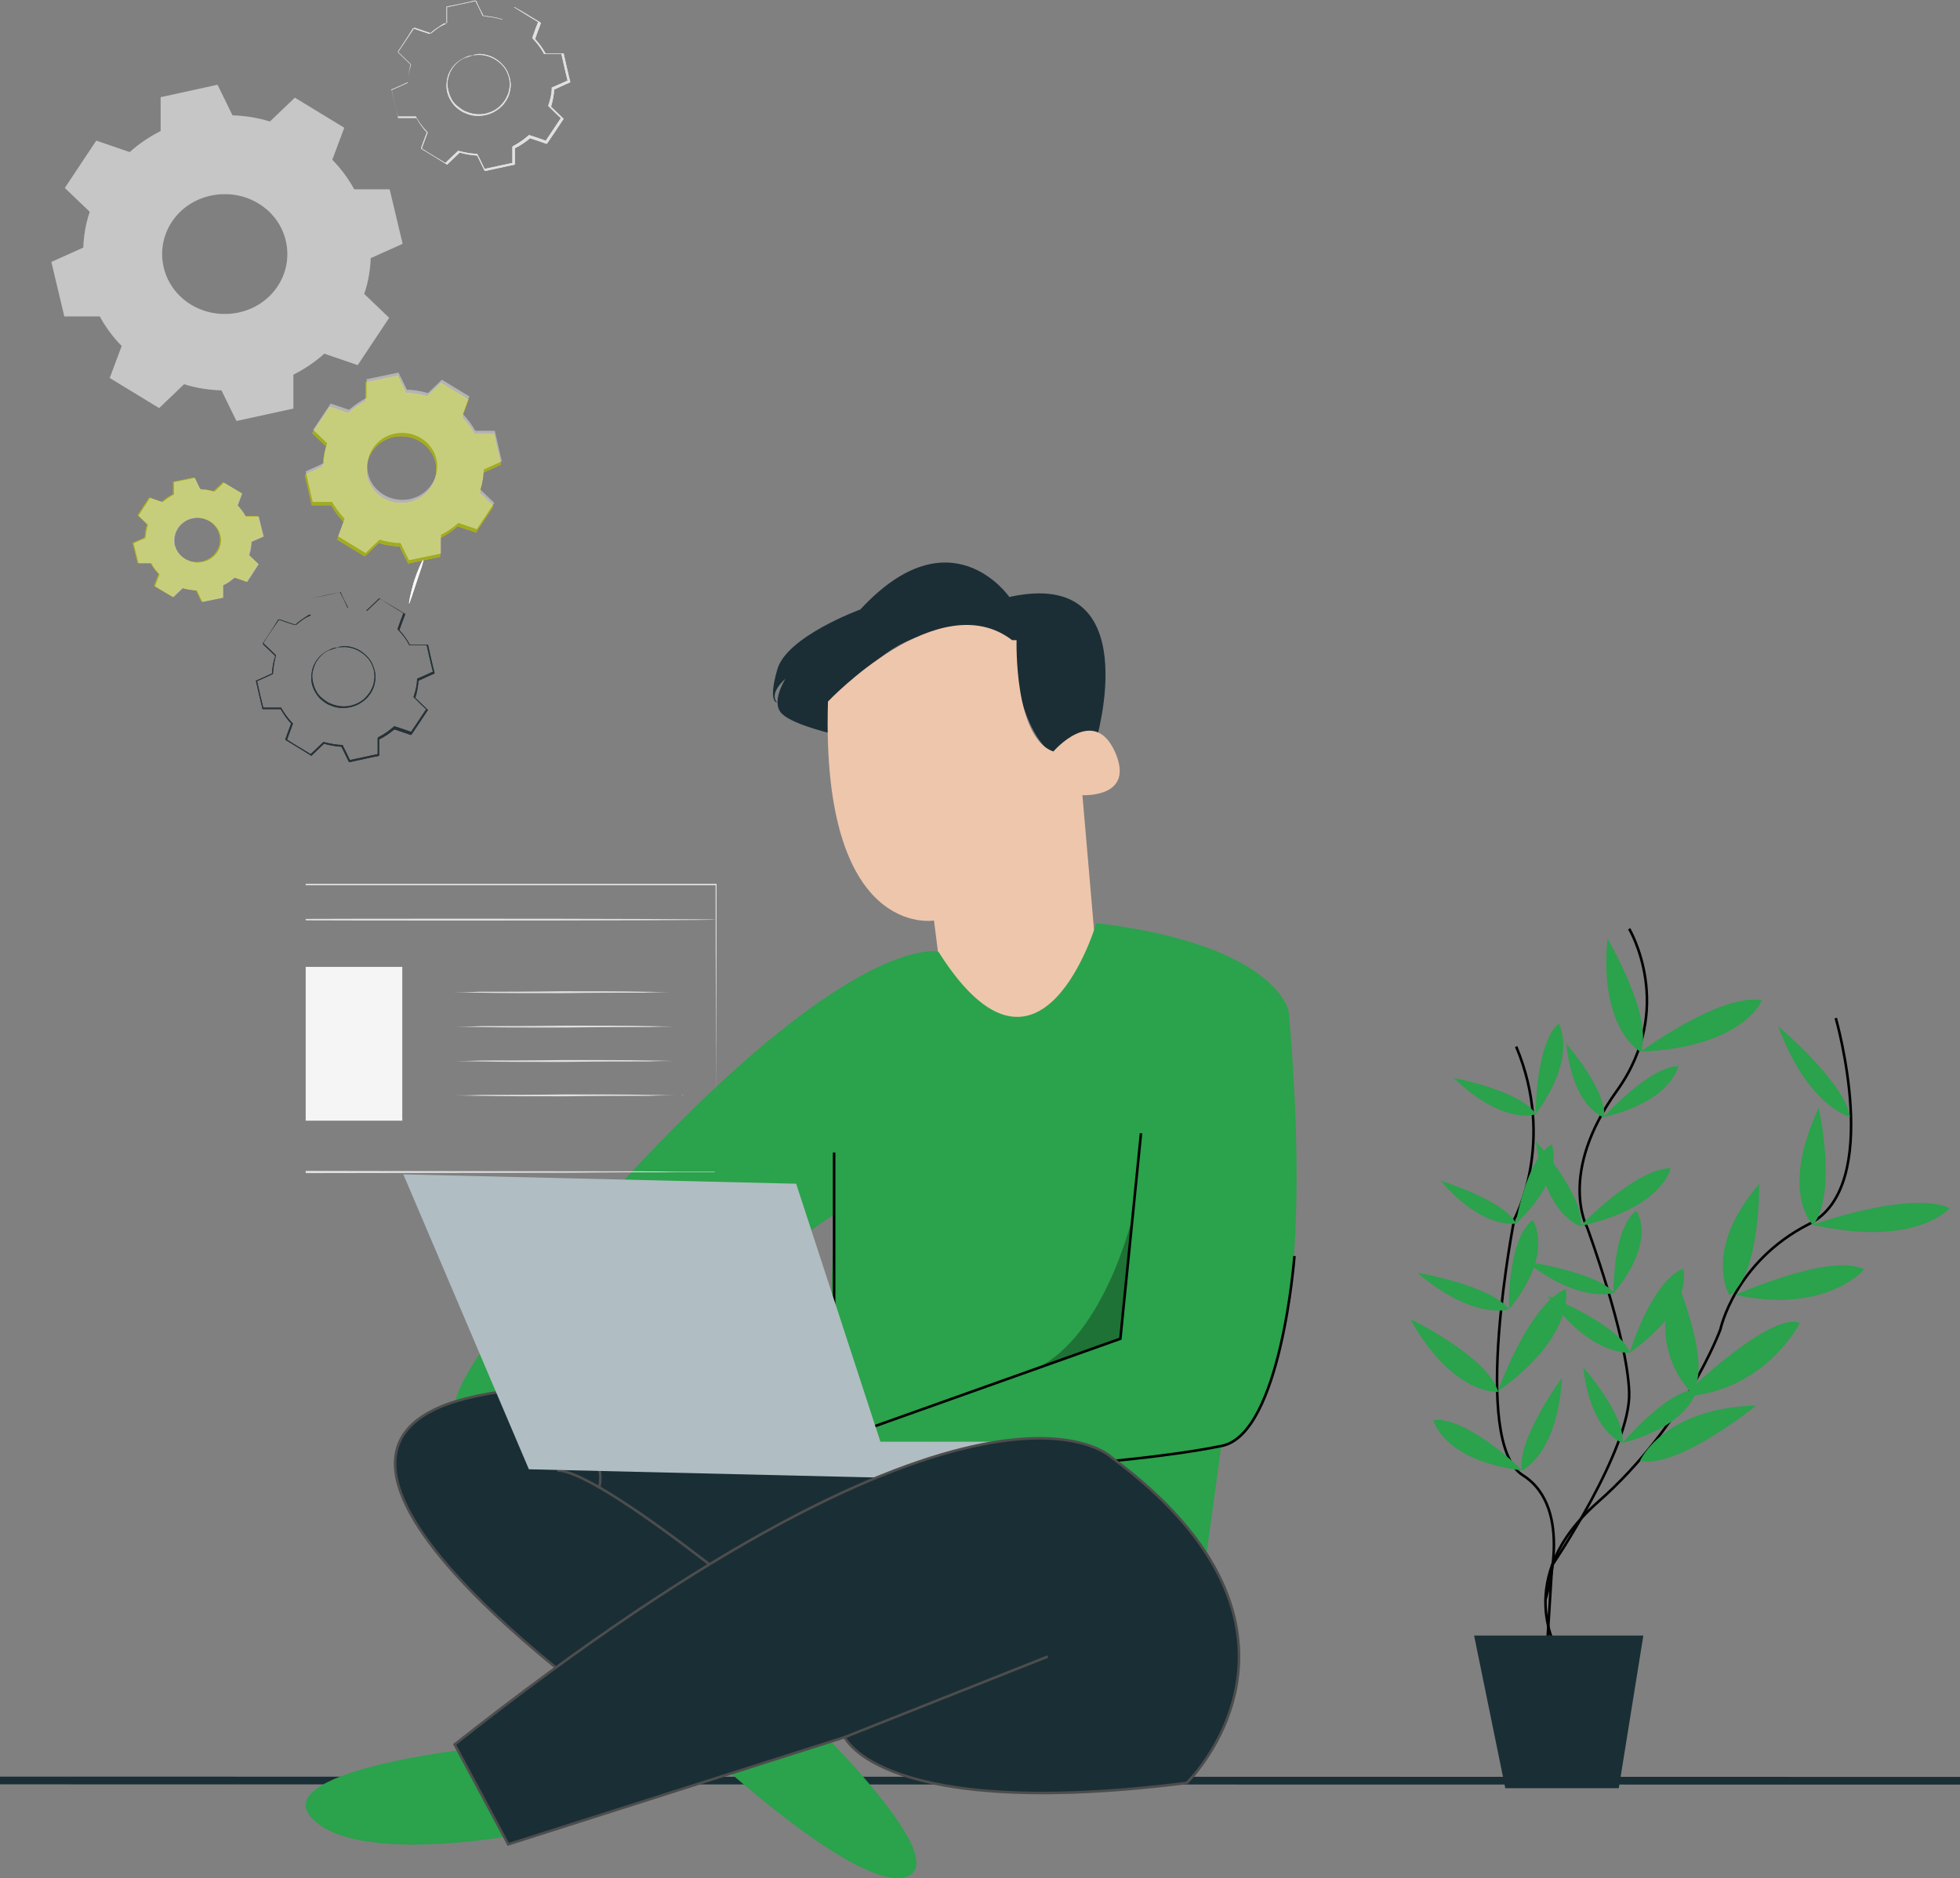 <svg width="763" height="731" viewBox="0 0 763 731" fill="none" xmlns="http://www.w3.org/2000/svg">
<rect x="0" y="0" width="763" height="731" fill="#808080" stroke="none"/>
<path d="M0 693L763 693.102" stroke="#1A2E35" stroke-width="3"/>
<g clip-path="url(#clip0)">
<path d="M426.584 288.642C426.584 288.642 447.003 220.416 392.915 232.361C392.915 232.361 370.107 199.159 334.917 237.22C334.917 237.22 306.027 247.747 302.551 260.704C298.859 273.661 302.551 273.458 302.551 273.458C302.551 273.458 298.859 270.422 305.81 264.146C305.81 264.146 299.728 273.458 304.506 277.912C309.285 282.366 324.925 285.808 324.925 285.808L325.359 277.305C325.359 277.305 348.602 229.122 393.784 251.999C393.784 251.999 396.608 287.428 411.813 294.513C411.813 294.311 425.498 292.691 426.584 288.642Z" fill="#1B2E36"/>
<path d="M395.738 249.165C395.738 249.165 394.652 287.226 410.074 292.49C410.074 292.49 425.714 274.269 433.969 292.49C442.223 310.71 421.37 309.496 421.37 309.496L426.366 367.397C426.366 367.397 402.689 438.255 365.544 373.673L363.589 358.287C363.589 358.287 319.494 365.777 322.318 273.054C322.318 273.054 365.544 227.3 394 249.165" fill="#EEC6AC"/>
<path d="M426.801 359.299C426.801 359.299 405.079 433.396 365.328 370.434C365.328 370.434 324.925 359.906 209.364 497.573C93.803 635.24 324.925 472.469 324.925 472.469L321.884 538.064L320.363 564.585L466.552 627.547L475.458 562.56C475.458 562.56 515.861 559.726 501.742 394.12C501.959 394.323 498.049 367.802 426.801 359.299Z" fill="#2BA24C"/>
<path d="M444.178 441.089L436.141 521.057L324.707 560.738V448.58" stroke="black" stroke-miterlimit="10"/>
<path d="M183.731 680.59C183.731 680.59 102.49 689.498 122.04 708.325C141.59 727.153 210.449 712.577 210.449 712.577L235.212 676.136L183.731 680.59Z" fill="#2BA24C"/>
<path d="M427.235 603.455C427.235 603.455 273.66 520.855 181.342 544.339C89.023 567.824 258.455 680.387 258.455 680.387L377.057 671.074L427.235 603.455Z" fill="#1A2E35" stroke="#4D4D4D" stroke-miterlimit="10"/>
<path d="M320.363 644.755C320.363 644.755 236.516 572.885 216.966 572.278" stroke="#4D4D4D" stroke-miterlimit="10"/>
<path d="M233.257 578.959C233.257 578.959 236.081 568.836 227.609 566.002" stroke="#4D4D4D" stroke-miterlimit="10"/>
<path d="M302.333 656.903C302.333 656.903 372.278 721.687 353.597 730.19C334.916 738.693 270.619 677.755 270.619 677.755L302.333 656.903Z" fill="#2BA24C"/>
<path d="M309.937 460.727L342.737 561.143H407.903L384.66 576.124L205.888 571.873L157.014 457.083L309.937 460.727Z" fill="#B0BDC2"/>
<path d="M503.914 488.868C503.914 488.868 498.701 558.106 475.676 562.763C452.65 567.419 421.588 569.646 421.588 569.646" stroke="black" stroke-miterlimit="10"/>
<path d="M461.991 693.951C461.991 693.951 523.464 634.431 432.666 567.217C432.666 567.217 382.488 516.806 176.998 678.97L197.851 717.841L328.835 676.136C328.835 676.136 342.954 708.933 461.991 693.951Z" fill="#1A2E35" stroke="#4D4D4D" stroke-miterlimit="10"/>
<path d="M328.835 676.136L407.903 644.756" stroke="#4D4D4D" stroke-miterlimit="10"/>
<path opacity="0.3" d="M440.92 473.481C440.92 473.481 429.19 523.689 400.083 534.014C370.976 544.34 436.359 521.058 436.359 521.058L440.92 473.481Z" fill="black"/>
<path d="M278.767 456.258C278.767 456.258 278.767 455.515 278.767 454.214C278.767 452.913 278.767 450.868 278.767 448.266C278.767 443.062 278.767 435.628 278.767 425.777C278.767 406.448 278.573 378.384 278.573 344.186L278.961 344.558C224.773 344.558 153.883 344.558 76.777 344.558L77.165 344.186C77.165 383.774 77.165 421.689 77.165 456.072L76.777 455.701C136.014 455.701 186.512 455.886 222.249 455.886C240.117 455.886 254.295 455.886 264.006 456.072C268.862 456.072 272.552 456.072 275.077 456.072C276.242 456.072 277.213 456.072 277.99 456.072C278.378 456.258 278.767 456.258 278.767 456.258C278.767 456.258 278.378 456.258 277.796 456.258C277.213 456.258 276.242 456.258 274.882 456.258C272.358 456.258 268.667 456.258 263.812 456.258C254.101 456.258 239.923 456.258 222.054 456.444C186.318 456.444 135.626 456.63 76.388 456.63H76V456.258C76 421.689 76 383.959 76 344.372V344H76.388C153.494 344 224.385 344 278.573 344H278.961V344.372C278.961 378.755 278.767 406.82 278.767 426.149C278.767 435.814 278.767 443.434 278.767 448.452C278.767 451.054 278.767 452.913 278.767 454.214C278.767 455.7 278.767 456.258 278.767 456.258Z" fill="#E0E0E0"/>
<path d="M278.766 357.939C278.766 358.125 233.513 358.311 177.771 358.311C122.03 358.311 76.776 358.125 76.776 357.939C76.776 357.753 122.03 357.568 177.771 357.568C233.513 357.568 278.766 357.753 278.766 357.939Z" fill="#E0E0E0"/>
<path d="M156.602 376.339H94.062V436.186H156.602V376.339Z" fill="#F5F5F5"/>
<path d="M264.006 386.19C264.006 386.19 263.617 386.19 263.035 386.19C262.258 386.19 261.481 386.19 260.316 386.19C257.985 386.19 254.683 386.19 250.605 386.375C242.253 386.375 230.988 386.375 218.558 386.561C206.128 386.561 194.863 386.561 186.512 386.375C182.433 386.375 179.131 386.19 176.801 386.19C175.635 386.19 174.858 386.19 174.081 386.19C173.499 386.19 173.11 386.19 173.11 386.19C173.11 386.19 173.499 386.19 174.081 386.19C174.858 386.19 175.635 386.19 176.801 386.19C179.131 386.19 182.433 386.19 186.512 386.004C194.863 386.004 206.128 386.004 218.558 385.818C230.988 385.818 242.253 385.818 250.605 386.004C254.683 386.004 257.985 386.19 260.316 386.19C261.481 386.19 262.258 386.19 263.035 386.19C263.812 386.19 264.006 386.19 264.006 386.19Z" fill="#E0E0E0"/>
<path d="M266.143 399.571C266.143 399.571 265.754 399.571 265.172 399.571C264.395 399.571 263.618 399.571 262.452 399.571C259.928 399.571 256.626 399.571 252.547 399.757C244.001 399.757 232.542 399.757 219.918 399.943C207.294 399.943 195.64 399.943 187.289 399.757C183.21 399.757 179.908 399.571 177.384 399.571C176.218 399.571 175.441 399.571 174.664 399.571C174.082 399.571 173.693 399.571 173.693 399.571C173.693 399.571 174.082 399.571 174.664 399.571C175.441 399.571 176.218 399.571 177.384 399.571C179.908 399.571 183.21 399.571 187.289 399.386C195.835 399.386 207.294 399.386 219.918 399.2C232.542 399.2 244.196 399.2 252.547 399.386C256.626 399.386 259.928 399.571 262.452 399.571C263.618 399.571 264.395 399.571 265.172 399.571C265.754 399.571 266.143 399.571 266.143 399.571Z" fill="#E0E0E0"/>
<path d="M266.143 412.953C266.143 412.953 265.754 412.953 265.172 412.953C264.395 412.953 263.618 412.953 262.452 412.953C259.928 412.953 256.626 412.953 252.547 413.139C244.001 413.139 232.542 413.139 219.918 413.325C207.294 413.325 195.64 413.325 187.289 413.139C183.21 413.139 179.908 412.953 177.384 412.953C176.218 412.953 175.441 412.953 174.664 412.953C174.082 412.953 173.693 412.953 173.693 412.953C173.693 412.953 174.082 412.953 174.664 412.953C175.441 412.953 176.218 412.953 177.384 412.953C179.908 412.953 183.21 412.953 187.289 412.767C195.835 412.767 207.294 412.767 219.918 412.582C232.542 412.582 244.196 412.582 252.547 412.767C256.626 412.767 259.928 412.953 262.452 412.953C263.618 412.953 264.395 412.953 265.172 412.953C265.754 412.953 266.143 412.953 266.143 412.953Z" fill="#E0E0E0"/>
<path d="M266.143 426.335C266.143 426.335 265.754 426.335 265.172 426.335C264.395 426.335 263.618 426.335 262.452 426.335C259.928 426.335 256.626 426.335 252.547 426.521C244.001 426.521 232.542 426.521 219.918 426.707C207.294 426.707 195.64 426.707 187.289 426.521C183.21 426.521 179.908 426.335 177.384 426.335C176.218 426.335 175.441 426.335 174.664 426.335C174.082 426.335 173.693 426.335 173.693 426.335C173.693 426.335 174.082 426.335 174.664 426.335C175.441 426.335 176.218 426.335 177.384 426.335C179.908 426.335 183.21 426.335 187.289 426.149C195.835 426.149 207.294 426.149 219.918 425.963C232.542 425.963 244.196 425.963 252.547 426.149C256.626 426.149 259.928 426.335 262.452 426.335C263.618 426.335 264.395 426.335 265.172 426.335C265.754 426.149 266.143 426.335 266.143 426.335Z" fill="#E0E0E0"/>
</g>
<g clip-path="url(#clip1)">
<path d="M606.791 643.367C606.791 643.367 588.018 614.567 622.067 584.609C656.116 554.651 669.736 517.411 669.736 517.411C669.736 517.411 675.257 491.094 704.337 476.363C733.417 461.632 714.644 396.254 714.644 396.254" stroke="black" stroke-miterlimit="10"/>
<path d="M601.638 650.649L604.214 609.271C604.214 609.271 634.951 563.92 634.214 541.907C633.478 519.893 617.834 477.687 617.834 477.687C617.834 477.687 606.239 456.833 629.429 424.557C652.619 392.282 634.214 361.497 634.214 361.497" stroke="black" stroke-miterlimit="10"/>
<path d="M601.638 622.512C601.638 622.512 613.233 587.092 592.803 574.182C572.374 561.272 589.491 474.542 589.491 474.542C589.491 474.542 605.871 444.584 590.227 407.344" stroke="black" stroke-miterlimit="10"/>
<path d="M638.448 568.554C638.448 568.554 647.467 548.031 683.724 547.038C683.908 546.872 652.988 572.03 638.448 568.554Z" fill="#2BA24C"/>
<path d="M700.657 514.928C700.657 514.928 687.221 541.907 655.013 543.562C655.013 543.562 688.878 510.294 700.657 514.928Z" fill="#2BA24C"/>
<path d="M658.326 541.907C658.326 541.907 640.289 524.859 652.436 497.549C652.436 497.549 667.344 533.134 658.326 541.907Z" fill="#2BA24C"/>
<path d="M673.233 504.17C673.233 504.17 662.558 486.791 684.828 460.805C684.828 460.97 685.38 496.059 673.233 504.17Z" fill="#2BA24C"/>
<path d="M725.687 494.073C725.687 494.073 711.147 511.618 675.441 504.004C675.441 504.169 712.619 487.287 725.687 494.073Z" fill="#2BA24C"/>
<path d="M705.809 476.86C705.809 476.86 692.558 464.446 708.018 431.178C708.018 431.178 715.38 464.446 705.809 476.86Z" fill="#2BA24C"/>
<path d="M759 470.239C759 470.239 745.749 485.797 705.626 476.694C705.626 476.694 743.724 463.122 759 470.239Z" fill="#2BA24C"/>
<path d="M720.166 434.654C720.166 434.654 703.97 431.012 692.19 399.399C692.19 399.399 718.141 421.247 720.166 434.654Z" fill="#2BA24C"/>
<path d="M583.233 541.741C583.233 541.741 565.748 543.396 549 513.438C549 513.273 579.184 528.004 583.233 541.741Z" fill="#2BA24C"/>
<path d="M609.552 501.687C609.552 501.687 613.785 519.728 583.049 541.576C583.049 541.741 594.828 507.976 609.552 501.687Z" fill="#2BA24C"/>
<path d="M592.436 572.361C592.436 572.361 606.24 566.403 608.08 536.279C608.08 536.279 590.411 560.113 592.436 572.361Z" fill="#2BA24C"/>
<path d="M558.019 552.665C558.019 552.665 561.331 568.389 592.62 572.361C592.62 572.196 571.27 551.341 558.019 552.665Z" fill="#2BA24C"/>
<path d="M587.466 509.631C587.466 509.631 574.031 514.266 551.761 495.397C551.945 495.397 580.288 500.197 587.466 509.631Z" fill="#2BA24C"/>
<path d="M596.668 474.874C596.668 474.874 605.503 487.453 587.466 509.631C587.282 509.631 586.73 482.322 596.668 474.874Z" fill="#2BA24C"/>
<path d="M590.227 476.198C590.227 476.198 577.528 479.011 560.779 459.481C560.779 459.646 585.258 466.929 590.227 476.198Z" fill="#2BA24C"/>
<path d="M604.031 445.412C604.031 445.412 609.736 457.826 590.043 476.363C590.043 476.363 594.092 451.205 604.031 445.412Z" fill="#2BA24C"/>
<path d="M597.957 433.66C597.957 433.66 585.626 438.46 565.933 419.592C565.933 419.592 591.515 424.226 597.957 433.66Z" fill="#2BA24C"/>
<path d="M606.792 398.406C606.792 398.406 614.522 410.985 597.773 433.661C597.773 433.661 597.773 406.02 606.792 398.406Z" fill="#2BA24C"/>
<path d="M631.638 561.603C631.638 561.603 619.307 557.962 616.362 532.307C616.546 532.307 632.743 550.844 631.638 561.603Z" fill="#2BA24C"/>
<path d="M660.533 540.748C660.533 540.748 658.325 554.651 631.638 561.603C631.638 561.603 648.938 541.079 660.533 540.748Z" fill="#2BA24C"/>
<path d="M634.583 526.514C634.583 526.514 619.307 528.169 602.559 504.501C602.559 504.335 630.166 515.425 634.583 526.514Z" fill="#2BA24C"/>
<path d="M655.196 493.742C655.196 493.742 660.165 508.307 634.398 526.514C634.398 526.514 642.681 499.039 655.196 493.742Z" fill="#2BA24C"/>
<path d="M628.325 503.176C628.325 503.176 615.442 507.811 593.908 490.928C593.908 491.094 621.332 494.901 628.325 503.176Z" fill="#2BA24C"/>
<path d="M636.975 471.232C636.975 471.232 645.441 482.487 628.141 503.342C628.141 503.342 627.589 478.349 636.975 471.232Z" fill="#2BA24C"/>
<path d="M615.442 477.356C615.442 477.356 600.902 473.053 597.957 444.253C597.957 444.253 616.914 465.439 615.442 477.356Z" fill="#2BA24C"/>
<path d="M650.411 454.681C650.411 454.681 647.467 470.074 615.258 477.191C615.074 477.356 636.424 454.846 650.411 454.681Z" fill="#2BA24C"/>
<path d="M638.816 409.496C638.816 409.496 622.435 401.054 625.748 365.303C625.748 365.303 643.601 395.261 638.816 409.496Z" fill="#2BA24C"/>
<path d="M685.932 389.303C685.932 389.303 678.755 407.675 638.632 409.33C638.632 409.496 669.368 386.489 685.932 389.303Z" fill="#2BA24C"/>
<path d="M624.46 434.985C624.46 434.985 612.313 431.343 609.736 406.185C609.736 406.185 625.749 424.557 624.46 434.985Z" fill="#2BA24C"/>
<path d="M653.356 414.958C653.356 414.958 650.963 428.53 624.276 434.819C624.276 434.819 641.945 415.123 653.356 414.958Z" fill="#2BA24C"/>
<path d="M573.847 636.581H639.736L630.166 696H585.994L573.847 636.581Z" fill="#1A2E35"/>
</g>
<path d="M183.729 21.559C183.729 21.559 182.564 21.559 180.816 22.489C179.068 23.232 176.543 24.905 174.989 28.064C174.212 29.551 173.824 31.41 173.824 33.454C173.824 35.499 174.406 37.543 175.766 39.588C176.349 40.517 177.125 41.446 178.097 42.19C179.068 42.933 180.039 43.677 181.204 44.048C183.535 45.163 186.448 45.349 188.973 44.792C191.692 44.234 194.023 42.747 195.771 40.889C196.548 39.959 197.324 38.844 197.713 37.915C198.296 36.8 198.49 35.685 198.684 34.57C199.072 32.339 198.49 30.109 197.713 28.25C196.936 26.392 195.576 24.905 194.217 23.79C191.498 21.559 188.39 21.002 186.448 21.002C184.7 21.188 183.729 21.559 183.729 21.559C183.729 21.559 184.894 21.374 186.836 21.374C188.779 21.374 191.692 22.117 194.217 24.162C195.576 25.277 196.742 26.578 197.519 28.436C198.296 30.295 198.684 32.339 198.296 34.384C198.101 35.499 197.907 36.614 197.324 37.543C196.936 38.658 196.159 39.588 195.382 40.517C193.828 42.376 191.498 43.677 188.973 44.234C186.448 44.792 183.729 44.42 181.592 43.491C180.427 43.119 179.456 42.376 178.485 41.632C177.514 40.889 176.737 40.145 176.154 39.216C174.989 37.357 174.406 35.313 174.212 33.454C174.018 31.596 174.601 29.737 175.183 28.25C176.543 25.277 178.873 23.418 180.621 22.675C182.564 21.931 183.729 21.745 183.729 21.559Z" fill="#E0E0E0"/>
<path d="M173.823 9.107C173.823 9.107 173.823 8.921 173.823 8.735C173.823 8.364 173.823 7.992 173.823 7.434C173.823 6.319 173.823 4.646 173.823 2.416V2.602C176.737 2.044 180.427 1.301 185.088 0.186L184.894 0C185.865 1.859 186.836 3.903 187.807 5.947V6.133H188.002C190.332 6.319 192.857 6.691 195.382 7.434H195.576C197.13 5.947 198.684 4.461 200.432 2.788H200.043C203.151 4.646 206.258 6.691 209.754 8.735L209.56 8.364C208.783 10.222 208.006 12.453 207.229 14.683V14.869L207.424 15.055C208.977 16.727 210.531 18.586 211.696 20.816V21.002H211.891C214.027 21.002 216.358 21.002 218.883 21.002L218.494 20.816C219.271 24.162 220.048 27.879 221.019 31.596L221.213 31.224C219.271 32.153 217.135 33.083 214.998 34.012H214.804V34.198C214.804 36.428 214.221 38.844 213.445 41.075V41.26L213.639 41.446C215.192 42.933 216.746 44.606 218.494 46.093V45.721C216.552 48.695 214.416 51.854 212.279 55.014L212.668 54.828C210.531 54.085 208.395 53.341 206.064 52.598H205.87L205.676 52.784C203.928 54.27 201.985 55.757 199.655 56.873C199.655 57.058 199.849 56.501 199.461 57.244V57.43V57.616V57.988V58.731V60.404C199.461 61.519 199.461 62.634 199.461 63.749L199.655 63.377C195.965 64.121 192.08 65.05 188.39 65.794L188.778 65.98C187.807 63.935 186.836 61.891 185.865 60.032V59.846H185.671C183.146 59.846 180.815 59.289 178.485 58.731H178.29L178.096 58.917C176.348 60.59 174.794 62.077 173.241 63.563H173.629C170.327 61.519 167.026 59.66 163.918 57.616L164.112 57.988C164.889 55.943 165.666 53.713 166.443 51.668V51.483L166.249 51.297C164.501 49.438 163.141 47.58 161.976 45.535V45.349H161.782C159.451 45.349 157.12 45.349 154.79 45.349L154.984 45.535C154.013 41.818 153.236 38.287 152.459 34.755L152.265 35.127C154.401 34.198 156.538 33.269 158.48 32.339H158.674V32.153C158.868 29.551 159.257 27.321 159.839 25.091V24.905L159.645 24.719C157.897 23.046 156.343 21.559 154.79 20.073V20.259C157.12 16.727 159.257 13.568 160.811 10.966H160.616C163.141 11.895 165.472 12.638 167.22 13.196C168.968 11.523 170.716 10.594 171.687 9.85C172.27 9.479 172.658 9.293 172.852 9.107C173.629 9.107 173.823 9.107 173.823 9.107C173.823 9.107 173.629 9.107 173.435 9.293C173.241 9.479 172.658 9.665 172.27 9.85C171.104 10.408 169.551 11.523 167.803 13.01H167.997C166.249 12.453 164.112 11.709 161.393 10.78H161.199V10.966C159.451 13.568 157.509 16.541 154.984 20.259V20.444L155.178 20.63C156.732 22.117 158.286 23.604 160.034 25.277V25.091C159.257 27.321 158.868 29.551 158.674 32.153L158.868 31.968C156.926 32.897 154.79 33.826 152.653 34.755H152.459V34.941C153.236 38.287 154.013 41.818 154.984 45.721V45.907H155.178C157.509 45.907 159.645 45.907 162.17 45.907L161.976 45.721C163.141 47.765 164.501 49.81 166.249 51.668V51.297C165.472 53.341 164.695 55.386 163.918 57.616V57.802L164.112 57.988C167.22 59.846 170.522 61.891 173.823 63.935L174.018 64.121L174.212 63.935C175.766 62.448 177.514 60.776 179.067 59.289H178.679C181.01 60.032 183.534 60.404 186.059 60.59L185.671 60.404C186.642 62.448 187.613 64.307 188.584 66.351L188.778 66.537H188.973C192.663 65.794 196.353 64.864 200.237 64.121H200.432V63.935C200.432 62.82 200.432 61.705 200.432 60.59V58.917V58.173V57.802V57.616V57.43C200.043 57.988 200.237 57.616 200.237 57.802C202.568 56.687 204.705 55.2 206.453 53.713H206.064C208.395 54.456 210.531 55.2 212.668 55.943H212.862L213.056 55.757C215.192 52.598 217.329 49.438 219.271 46.464L219.465 46.279L219.271 46.093C217.523 44.42 215.969 42.933 214.416 41.446V41.818C215.193 39.402 215.581 36.986 215.775 34.755L215.581 34.941C217.717 34.012 219.854 32.897 221.796 32.153L221.99 31.968V31.782C221.019 28.064 220.242 24.347 219.465 21.002V20.816H219.271C216.94 20.816 214.416 20.816 212.279 20.816L212.473 21.002C211.308 18.772 209.754 16.727 208.201 15.055V15.426C208.977 13.196 209.754 11.152 210.531 9.107V8.921L210.337 8.735C206.841 6.691 203.733 4.646 200.626 2.974L200.432 2.788L200.237 2.974C198.489 4.646 196.936 6.133 195.382 7.62H195.576C193.051 6.877 190.526 6.505 188.196 6.319L188.39 6.505C187.225 4.275 186.254 2.416 185.477 0.558V0.372H185.282C180.815 1.301 176.931 2.23 174.018 2.788C174.018 4.832 174.018 6.505 174.018 7.62C174.018 8.178 174.018 8.549 174.018 8.921C173.823 8.921 173.823 9.107 173.823 9.107Z" fill="#E0E0E0"/>
<path d="M183.729 21.559C183.729 21.559 182.564 21.559 180.816 22.489C179.068 23.232 176.543 24.905 174.989 28.064C174.212 29.551 173.824 31.41 173.824 33.454C173.824 35.499 174.406 37.543 175.766 39.588C176.349 40.517 177.125 41.446 178.097 42.19C179.068 42.933 180.039 43.677 181.204 44.048C183.535 45.163 186.448 45.349 188.973 44.792C191.692 44.234 194.023 42.747 195.771 40.889C196.548 39.959 197.324 38.844 197.713 37.915C198.296 36.8 198.49 35.685 198.684 34.57C199.072 32.339 198.49 30.109 197.713 28.25C196.936 26.392 195.576 24.905 194.217 23.79C191.498 21.559 188.39 21.002 186.448 21.002C184.7 21.188 183.729 21.559 183.729 21.559C183.729 21.559 184.894 21.374 186.836 21.374C188.779 21.374 191.692 22.117 194.217 24.162C195.576 25.277 196.742 26.578 197.519 28.436C198.296 30.295 198.684 32.339 198.296 34.384C198.101 35.499 197.907 36.614 197.324 37.543C196.936 38.658 196.159 39.588 195.382 40.517C193.828 42.376 191.498 43.677 188.973 44.234C186.448 44.792 183.729 44.42 181.592 43.491C180.427 43.119 179.456 42.376 178.485 41.632C177.514 40.889 176.737 40.145 176.154 39.216C174.989 37.357 174.406 35.313 174.212 33.454C174.018 31.596 174.601 29.737 175.183 28.25C176.543 25.277 178.873 23.418 180.621 22.675C182.564 21.931 183.729 21.745 183.729 21.559Z" fill="#E0E0E0"/>
<path d="M173.823 9.107C173.823 9.107 173.823 8.921 173.823 8.735C173.823 8.364 173.823 7.992 173.823 7.434C173.823 6.319 173.823 4.646 173.823 2.416V2.602C176.737 2.044 180.427 1.301 185.088 0.186L184.894 0C185.865 1.859 186.836 3.903 187.807 5.947V6.133H188.002C190.332 6.319 192.857 6.691 195.382 7.434H195.576C197.13 5.947 198.684 4.461 200.432 2.788H200.043C203.151 4.646 206.258 6.691 209.754 8.735L209.56 8.364C208.783 10.222 208.006 12.453 207.229 14.683V14.869L207.424 15.055C208.977 16.727 210.531 18.586 211.696 20.816V21.002H211.891C214.027 21.002 216.358 21.002 218.883 21.002L218.494 20.816C219.271 24.162 220.048 27.879 221.019 31.596L221.213 31.224C219.271 32.153 217.135 33.083 214.998 34.012H214.804V34.198C214.804 36.428 214.221 38.844 213.445 41.075V41.26L213.639 41.446C215.192 42.933 216.746 44.606 218.494 46.093V45.721C216.552 48.695 214.416 51.854 212.279 55.014L212.668 54.828C210.531 54.085 208.395 53.341 206.064 52.598H205.87L205.676 52.784C203.928 54.27 201.985 55.757 199.655 56.873C199.655 57.058 199.849 56.501 199.461 57.244V57.43V57.616V57.988V58.731V60.404C199.461 61.519 199.461 62.634 199.461 63.749L199.655 63.377C195.965 64.121 192.08 65.05 188.39 65.794L188.778 65.98C187.807 63.935 186.836 61.891 185.865 60.032V59.846H185.671C183.146 59.846 180.815 59.289 178.485 58.731H178.29L178.096 58.917C176.348 60.59 174.794 62.077 173.241 63.563H173.629C170.327 61.519 167.026 59.66 163.918 57.616L164.112 57.988C164.889 55.943 165.666 53.713 166.443 51.668V51.483L166.249 51.297C164.501 49.438 163.141 47.58 161.976 45.535V45.349H161.782C159.451 45.349 157.12 45.349 154.79 45.349L154.984 45.535C154.013 41.818 153.236 38.287 152.459 34.755L152.265 35.127C154.401 34.198 156.538 33.269 158.48 32.339H158.674V32.153C158.868 29.551 159.257 27.321 159.839 25.091V24.905L159.645 24.719C157.897 23.046 156.343 21.559 154.79 20.073V20.259C157.12 16.727 159.257 13.568 160.811 10.966H160.616C163.141 11.895 165.472 12.638 167.22 13.196C168.968 11.523 170.716 10.594 171.687 9.85C172.27 9.479 172.658 9.293 172.852 9.107C173.629 9.107 173.823 9.107 173.823 9.107C173.823 9.107 173.629 9.107 173.435 9.293C173.241 9.479 172.658 9.665 172.27 9.85C171.104 10.408 169.551 11.523 167.803 13.01H167.997C166.249 12.453 164.112 11.709 161.393 10.78H161.199V10.966C159.451 13.568 157.509 16.541 154.984 20.259V20.444L155.178 20.63C156.732 22.117 158.286 23.604 160.034 25.277V25.091C159.257 27.321 158.868 29.551 158.674 32.153L158.868 31.968C156.926 32.897 154.79 33.826 152.653 34.755H152.459V34.941C153.236 38.287 154.013 41.818 154.984 45.721V45.907H155.178C157.509 45.907 159.645 45.907 162.17 45.907L161.976 45.721C163.141 47.765 164.501 49.81 166.249 51.668V51.297C165.472 53.341 164.695 55.386 163.918 57.616V57.802L164.112 57.988C167.22 59.846 170.522 61.891 173.823 63.935L174.018 64.121L174.212 63.935C175.766 62.448 177.514 60.776 179.067 59.289H178.679C181.01 60.032 183.534 60.404 186.059 60.59L185.671 60.404C186.642 62.448 187.613 64.307 188.584 66.351L188.778 66.537H188.973C192.663 65.794 196.353 64.864 200.237 64.121H200.432V63.935C200.432 62.82 200.432 61.705 200.432 60.59V58.917V58.173V57.802V57.616V57.43C200.043 57.988 200.237 57.616 200.237 57.802C202.568 56.687 204.705 55.2 206.453 53.713H206.064C208.395 54.456 210.531 55.2 212.668 55.943H212.862L213.056 55.757C215.192 52.598 217.329 49.438 219.271 46.464L219.465 46.279L219.271 46.093C217.523 44.42 215.969 42.933 214.416 41.446V41.818C215.193 39.402 215.581 36.986 215.775 34.755L215.581 34.941C217.717 34.012 219.854 32.897 221.796 32.153L221.99 31.968V31.782C221.019 28.064 220.242 24.347 219.465 21.002V20.816H219.271C216.94 20.816 214.416 20.816 212.279 20.816L212.473 21.002C211.308 18.772 209.754 16.727 208.201 15.055V15.426C208.977 13.196 209.754 11.152 210.531 9.107V8.921L210.337 8.735C206.841 6.691 203.733 4.646 200.626 2.974L200.432 2.788L200.237 2.974C198.489 4.646 196.936 6.133 195.382 7.62H195.576C193.051 6.877 190.526 6.505 188.196 6.319L188.39 6.505C187.225 4.275 186.254 2.416 185.477 0.558V0.372H185.282C180.815 1.301 176.931 2.23 174.018 2.788C174.018 4.832 174.018 6.505 174.018 7.62C174.018 8.178 174.018 8.549 174.018 8.921C173.823 8.921 173.823 9.107 173.823 9.107Z" fill="#E0E0E0"/>
<g opacity="0.8">
<g opacity="0.8">
<g opacity="0.8">
<path opacity="0.8" fill-rule="evenodd" clip-rule="evenodd" d="M62.534 51.028C58.067 53.258 53.988 56.046 50.492 59.206L37.48 54.745L25.244 73.145L34.955 82.438C33.401 86.899 32.624 91.545 32.43 96.377L20 101.953L25.049 123.141H38.839C41.17 127.416 44.083 131.319 47.385 134.664L42.724 147.117L61.952 158.826L71.663 149.533C76.324 151.02 81.179 151.763 86.229 151.949L92.056 163.844L114.197 159.012V145.816C118.664 143.585 122.743 140.797 126.239 137.638L139.252 142.098L151.487 123.699L141.776 114.406C143.33 109.945 144.107 105.299 144.301 100.466L156.731 94.891L151.682 73.703H137.892C135.561 69.428 132.648 65.525 129.346 62.18L134.008 49.727L114.78 38.018L105.069 47.311C100.407 45.824 95.552 45.081 90.502 44.895L84.675 33L62.534 37.832V51.028ZM82.15 76.119C95.358 73.331 108.37 81.137 111.284 93.775C114.197 106.414 106.04 118.866 92.833 121.654C79.626 124.442 66.613 116.636 63.7 103.998C60.786 91.359 68.944 78.907 82.15 76.119Z" fill="#EBEBEB"/>
</g>
</g>
</g>
<g opacity="0.8">
<g opacity="0.8">
<g opacity="0.8">
<path opacity="0.8" fill-rule="evenodd" clip-rule="evenodd" d="M62.534 51.028C58.067 53.258 53.988 56.046 50.492 59.206L37.48 54.745L25.244 73.145L34.955 82.438C33.401 86.899 32.624 91.545 32.43 96.377L20 101.953L25.049 123.141H38.839C41.17 127.416 44.083 131.319 47.385 134.664L42.724 147.117L61.952 158.826L71.663 149.533C76.324 151.02 81.179 151.763 86.229 151.949L92.056 163.844L114.197 159.012V145.816C118.664 143.585 122.743 140.797 126.239 137.638L139.252 142.098L151.487 123.699L141.776 114.406C143.33 109.945 144.107 105.299 144.301 100.466L156.731 94.891L151.682 73.703H137.892C135.561 69.428 132.648 65.525 129.346 62.18L134.008 49.727L114.78 38.018L105.069 47.311C100.407 45.824 95.552 45.081 90.502 44.895L84.675 33L62.534 37.832V51.028ZM82.15 76.119C95.358 73.331 108.37 81.137 111.284 93.775C114.197 106.414 106.04 118.866 92.833 121.654C79.626 124.442 66.613 116.636 63.7 103.998C60.786 91.359 68.944 78.907 82.15 76.119Z" fill="#EBEBEB"/>
</g>
</g>
</g>
<path d="M131.094 252.023C131.094 252.023 129.928 252.023 128.18 252.952C126.432 253.696 123.907 255.369 122.354 258.528C121.577 260.015 121.188 261.874 121.188 263.918C121.188 265.962 121.771 268.007 123.131 270.051C123.713 270.981 124.49 271.91 125.461 272.653C126.432 273.397 127.403 274.14 128.569 274.512C130.899 275.627 133.813 275.813 136.338 275.255C139.057 274.698 141.387 273.211 143.135 271.352C143.912 270.423 144.689 269.308 145.078 268.379C145.66 267.263 145.855 266.148 146.049 265.033C146.437 262.803 145.855 260.573 145.078 258.714C144.301 256.855 142.941 255.369 141.582 254.253C138.863 252.023 135.755 251.466 133.813 251.466C132.259 251.651 131.094 252.023 131.094 252.023C131.094 252.023 132.259 251.837 134.201 251.837C136.143 251.837 139.057 252.581 141.582 254.625C142.941 255.74 144.106 257.041 144.883 258.9C145.66 260.758 146.049 262.803 145.66 264.847C145.466 265.962 145.272 267.078 144.689 268.007C144.301 269.122 143.524 270.051 142.747 270.981C141.193 272.839 138.863 274.14 136.338 274.698C133.813 275.255 131.094 274.884 128.957 273.954C127.792 273.583 126.821 272.839 125.85 272.096C124.879 271.352 124.102 270.609 123.519 269.68C122.354 267.821 121.771 265.777 121.577 263.918C121.383 262.059 121.965 260.201 122.548 258.714C123.907 255.74 126.238 253.882 127.986 253.138C130.123 252.395 131.094 252.209 131.094 252.023Z" fill="#263238"/>
<path d="M121.189 239.385C121.189 239.385 121.189 239.199 121.189 239.013C121.189 238.641 121.189 238.27 121.189 237.712C121.189 236.597 121.189 234.924 121.189 232.694V232.88C124.102 232.322 127.792 231.579 132.453 230.464L132.259 230.278C133.23 232.136 134.201 234.181 135.172 236.225V236.411H135.367C137.697 236.597 140.222 236.969 142.747 237.712H142.941L143.136 237.526C144.689 236.039 146.243 234.553 147.991 232.88H147.603C150.71 234.738 153.818 236.783 157.314 238.827L157.119 238.456C156.343 240.314 155.566 242.544 154.789 244.775V244.961L154.983 245.146C156.537 246.819 158.091 248.678 159.256 250.908V251.094H159.45C161.587 251.094 163.917 251.094 166.442 251.094L166.054 250.908C166.83 254.253 167.607 257.971 168.578 261.688L168.773 261.316C166.831 262.245 164.694 263.175 162.558 264.104H162.363V264.29C162.363 266.52 161.781 268.936 161.004 271.167V271.352L161.198 271.538C162.752 273.025 164.306 274.698 166.054 276.185V275.813C164.111 278.787 161.975 281.946 159.839 285.106L160.227 284.92C158.091 284.177 155.954 283.433 153.623 282.69H153.429L153.235 282.876C151.487 284.362 149.545 285.849 147.214 286.964C147.214 287.15 147.408 286.593 147.02 287.336V287.522V287.708V288.08V288.823V290.496C147.02 291.611 147.02 292.726 147.02 293.841L147.214 293.469C143.524 294.213 139.64 295.142 135.949 295.886L136.338 296.071C135.367 294.027 134.396 291.983 133.424 290.124V289.938H133.23C130.705 289.938 128.375 289.381 126.044 288.823H125.85L125.656 289.009C123.908 290.682 122.354 292.168 120.8 293.655H121.189C117.887 291.611 114.585 289.752 111.477 287.708L111.672 288.08C112.449 286.035 113.225 283.805 114.002 281.76V281.575L113.808 281.389C112.06 279.53 110.701 277.672 109.535 275.627V275.441H109.341C107.01 275.441 104.68 275.441 102.349 275.441L102.543 275.627C101.572 271.91 100.795 268.379 100.018 264.847L99.824 265.219C101.961 264.29 104.097 263.361 106.039 262.431H106.233V262.245C106.428 259.643 106.816 257.413 107.399 255.183V254.997L107.205 254.811C105.457 253.138 103.903 251.651 102.349 250.165V250.35C104.68 246.819 106.816 243.66 108.37 241.058H108.176C110.701 241.987 113.031 242.73 114.779 243.288C116.527 241.615 118.275 240.686 119.246 239.942C119.829 239.571 120.217 239.385 120.412 239.199C121.188 239.571 121.189 239.385 121.189 239.385C121.189 239.385 120.994 239.385 120.8 239.571C120.606 239.757 120.023 239.942 119.635 240.128C118.469 240.686 116.916 241.801 115.168 243.288H115.362C113.614 242.73 111.477 241.987 108.758 241.058H108.564V241.243C106.816 243.845 104.68 246.819 102.349 250.536V250.722C103.903 252.209 105.457 253.696 107.205 255.369V255.183C106.428 257.413 106.039 259.643 105.845 262.245L106.039 262.06C104.097 262.989 101.961 263.918 99.824 264.847H99.63V265.033C100.407 268.379 101.184 271.91 102.155 275.813V275.999H102.349C104.68 275.999 106.816 275.999 109.341 275.999L109.147 275.813C110.312 277.857 111.672 279.902 113.42 281.76V281.389C112.643 283.433 111.866 285.478 111.089 287.708V287.894L111.283 288.08C114.391 289.938 117.693 291.983 120.994 294.027L121.189 294.213L121.383 294.027C122.936 292.54 124.684 290.867 126.238 289.381H125.85C128.18 290.124 130.705 290.496 133.23 290.682L132.842 290.496C133.813 292.54 134.784 294.399 135.755 296.443L135.949 296.629H136.144C139.834 295.886 143.524 294.956 147.408 294.213H147.603V294.027C147.603 292.912 147.603 291.797 147.603 290.682V289.009V288.265V287.894V287.708V287.522C147.214 288.08 147.408 287.708 147.408 287.894C149.739 286.779 151.875 285.292 153.623 283.805H153.235C155.566 284.548 157.702 285.292 159.839 286.035H160.033L160.227 285.849C162.363 282.69 164.5 279.53 166.442 276.556L166.636 276.371L166.442 276.185C164.694 274.512 163.14 273.025 161.587 271.538V271.91C162.363 269.494 162.752 267.078 162.946 264.847L162.752 265.033C164.888 264.104 167.025 262.989 168.967 262.245L169.161 262.06V261.874C168.19 258.156 167.413 254.439 166.636 251.094V250.908H166.442C164.111 250.908 161.587 250.908 159.45 250.908L159.644 251.094C158.479 248.864 156.925 246.819 155.371 245.146V245.518C156.148 243.288 156.925 241.243 157.702 239.199V239.013L157.508 238.827C154.012 236.783 150.904 234.738 147.797 233.066L147.603 232.88L147.408 233.066C145.66 234.738 144.107 236.225 142.553 237.712H142.747C140.222 236.969 137.697 236.597 135.367 236.411L135.561 236.597C134.396 234.367 133.424 232.508 132.648 230.65V230.464H132.453C127.986 231.393 124.102 232.322 121.189 232.88C121.189 234.924 121.189 236.597 121.189 237.712C121.189 238.27 121.189 238.641 121.189 239.013C121.189 239.385 121.189 239.385 121.189 239.385Z" fill="#263238"/>
<path d="M131.094 252.023C131.094 252.023 129.928 252.023 128.18 252.952C126.432 253.696 123.907 255.369 122.354 258.528C121.577 260.015 121.188 261.874 121.188 263.918C121.188 265.962 121.771 268.007 123.131 270.051C123.713 270.981 124.49 271.91 125.461 272.653C126.432 273.397 127.403 274.14 128.569 274.512C130.899 275.627 133.813 275.813 136.338 275.255C139.057 274.698 141.387 273.211 143.135 271.352C143.912 270.423 144.689 269.308 145.078 268.379C145.66 267.263 145.855 266.148 146.049 265.033C146.437 262.803 145.855 260.573 145.078 258.714C144.301 256.855 142.941 255.369 141.582 254.253C138.863 252.023 135.755 251.466 133.813 251.466C132.259 251.651 131.094 252.023 131.094 252.023C131.094 252.023 132.259 251.837 134.201 251.837C136.143 251.837 139.057 252.581 141.582 254.625C142.941 255.74 144.106 257.041 144.883 258.9C145.66 260.758 146.049 262.803 145.66 264.847C145.466 265.962 145.272 267.078 144.689 268.007C144.301 269.122 143.524 270.051 142.747 270.981C141.193 272.839 138.863 274.14 136.338 274.698C133.813 275.255 131.094 274.884 128.957 273.954C127.792 273.583 126.821 272.839 125.85 272.096C124.879 271.352 124.102 270.609 123.519 269.68C122.354 267.821 121.771 265.777 121.577 263.918C121.383 262.059 121.965 260.201 122.548 258.714C123.907 255.74 126.238 253.882 127.986 253.138C130.123 252.395 131.094 252.209 131.094 252.023Z" fill="#263238"/>
<path d="M121.189 239.385C121.189 239.385 121.189 239.199 121.189 239.013C121.189 238.641 121.189 238.27 121.189 237.712C121.189 236.597 121.189 234.924 121.189 232.694V232.88C124.102 232.322 127.792 231.579 132.453 230.464L132.259 230.278C133.23 232.136 134.201 234.181 135.172 236.225V236.411H135.367C137.697 236.597 140.222 236.969 142.747 237.712H142.941L143.136 237.526C144.689 236.039 146.243 234.553 147.991 232.88H147.603C150.71 234.738 153.818 236.783 157.314 238.827L157.119 238.456C156.343 240.314 155.566 242.544 154.789 244.775V244.961L154.983 245.146C156.537 246.819 158.091 248.678 159.256 250.908V251.094H159.45C161.587 251.094 163.917 251.094 166.442 251.094L166.054 250.908C166.83 254.253 167.607 257.971 168.578 261.688L168.773 261.316C166.831 262.245 164.694 263.175 162.558 264.104H162.363V264.29C162.363 266.52 161.781 268.936 161.004 271.167V271.352L161.198 271.538C162.752 273.025 164.306 274.698 166.054 276.185V275.813C164.111 278.787 161.975 281.946 159.839 285.106L160.227 284.92C158.091 284.177 155.954 283.433 153.623 282.69H153.429L153.235 282.876C151.487 284.362 149.545 285.849 147.214 286.964C147.214 287.15 147.408 286.593 147.02 287.336V287.522V287.708V288.08V288.823V290.496C147.02 291.611 147.02 292.726 147.02 293.841L147.214 293.469C143.524 294.213 139.64 295.142 135.949 295.886L136.338 296.071C135.367 294.027 134.396 291.983 133.424 290.124V289.938H133.23C130.705 289.938 128.375 289.381 126.044 288.823H125.85L125.656 289.009C123.908 290.682 122.354 292.168 120.8 293.655H121.189C117.887 291.611 114.585 289.752 111.477 287.708L111.672 288.08C112.449 286.035 113.225 283.805 114.002 281.76V281.575L113.808 281.389C112.06 279.53 110.701 277.672 109.535 275.627V275.441H109.341C107.01 275.441 104.68 275.441 102.349 275.441L102.543 275.627C101.572 271.91 100.795 268.379 100.018 264.847L99.824 265.219C101.961 264.29 104.097 263.361 106.039 262.431H106.233V262.245C106.428 259.643 106.816 257.413 107.399 255.183V254.997L107.205 254.811C105.457 253.138 103.903 251.651 102.349 250.165V250.35C104.68 246.819 106.816 243.66 108.37 241.058H108.176C110.701 241.987 113.031 242.73 114.779 243.288C116.527 241.615 118.275 240.686 119.246 239.942C119.829 239.571 120.217 239.385 120.412 239.199C121.188 239.571 121.189 239.385 121.189 239.385C121.189 239.385 120.994 239.385 120.8 239.571C120.606 239.757 120.023 239.942 119.635 240.128C118.469 240.686 116.916 241.801 115.168 243.288H115.362C113.614 242.73 111.477 241.987 108.758 241.058H108.564V241.243C106.816 243.845 104.68 246.819 102.349 250.536V250.722C103.903 252.209 105.457 253.696 107.205 255.369V255.183C106.428 257.413 106.039 259.643 105.845 262.245L106.039 262.06C104.097 262.989 101.961 263.918 99.824 264.847H99.63V265.033C100.407 268.379 101.184 271.91 102.155 275.813V275.999H102.349C104.68 275.999 106.816 275.999 109.341 275.999L109.147 275.813C110.312 277.857 111.672 279.902 113.42 281.76V281.389C112.643 283.433 111.866 285.478 111.089 287.708V287.894L111.283 288.08C114.391 289.938 117.693 291.983 120.994 294.027L121.189 294.213L121.383 294.027C122.936 292.54 124.684 290.867 126.238 289.381H125.85C128.18 290.124 130.705 290.496 133.23 290.682L132.842 290.496C133.813 292.54 134.784 294.399 135.755 296.443L135.949 296.629H136.144C139.834 295.886 143.524 294.956 147.408 294.213H147.603V294.027C147.603 292.912 147.603 291.797 147.603 290.682V289.009V288.265V287.894V287.708V287.522C147.214 288.08 147.408 287.708 147.408 287.894C149.739 286.779 151.875 285.292 153.623 283.805H153.235C155.566 284.548 157.702 285.292 159.839 286.035H160.033L160.227 285.849C162.363 282.69 164.5 279.53 166.442 276.556L166.636 276.371L166.442 276.185C164.694 274.512 163.14 273.025 161.587 271.538V271.91C162.363 269.494 162.752 267.078 162.946 264.847L162.752 265.033C164.888 264.104 167.025 262.989 168.967 262.245L169.161 262.06V261.874C168.19 258.156 167.413 254.439 166.636 251.094V250.908H166.442C164.111 250.908 161.587 250.908 159.45 250.908L159.644 251.094C158.479 248.864 156.925 246.819 155.371 245.146V245.518C156.148 243.288 156.925 241.243 157.702 239.199V239.013L157.508 238.827C154.012 236.783 150.904 234.738 147.797 233.066L147.603 232.88L147.408 233.066C145.66 234.738 144.107 236.225 142.553 237.712H142.747C140.222 236.969 137.697 236.597 135.367 236.411L135.561 236.597C134.396 234.367 133.424 232.508 132.648 230.65V230.464H132.453C127.986 231.393 124.102 232.322 121.189 232.88C121.189 234.924 121.189 236.597 121.189 237.712C121.189 238.27 121.189 238.641 121.189 239.013C121.189 239.385 121.189 239.385 121.189 239.385Z" fill="#263238"/>
<path fill-rule="evenodd" clip-rule="evenodd" d="M142.359 156.12C139.834 157.421 137.698 158.908 135.561 160.767L128.375 158.351L121.578 168.573L127.016 173.777C126.239 176.193 125.656 178.981 125.656 181.583L118.664 184.743L121.383 196.637H128.958C130.318 199.054 131.871 201.098 133.814 203.142L131.289 210.019L141.971 216.524L147.409 211.32C149.934 212.064 152.847 212.621 155.566 212.621L158.868 219.312L171.298 216.71V209.462C173.823 208.161 175.959 206.674 178.096 204.815L185.282 207.231L192.08 197.009L186.642 191.805C187.419 189.389 188.001 186.601 188.001 183.999L194.993 180.84L192.274 168.945H184.699C183.34 166.529 181.786 164.484 179.844 162.44L182.369 155.563L171.687 149.058L166.248 154.262C163.724 153.518 160.81 152.961 158.091 152.961L154.789 146.27L142.359 148.872V156.12ZM153.236 170.06C160.616 168.573 167.802 172.848 169.55 179.91C171.104 186.973 166.637 193.85 159.256 195.522C151.876 197.009 144.69 192.734 142.942 185.672C141.388 178.609 146.049 171.547 153.236 170.06Z" fill="#F0B501"/>
<path fill-rule="evenodd" clip-rule="evenodd" d="M142.359 156.12C139.834 157.421 137.698 158.908 135.561 160.767L128.375 158.351L121.578 168.573L127.016 173.777C126.239 176.193 125.656 178.981 125.656 181.583L118.664 184.743L121.383 196.637H128.958C130.318 199.054 131.871 201.098 133.814 203.142L131.289 210.019L141.971 216.524L147.409 211.32C149.934 212.064 152.847 212.621 155.566 212.621L158.868 219.312L171.298 216.71V209.462C173.823 208.161 175.959 206.674 178.096 204.815L185.282 207.231L192.08 197.009L186.642 191.805C187.419 189.389 188.001 186.601 188.001 183.999L194.993 180.84L192.274 168.945H184.699C183.34 166.529 181.786 164.484 179.844 162.44L182.369 155.563L171.687 149.058L166.248 154.262C163.724 153.518 160.81 152.961 158.091 152.961L154.789 146.27L142.359 148.872V156.12ZM153.236 170.06C160.616 168.573 167.802 172.848 169.55 179.91C171.104 186.973 166.637 193.85 159.256 195.522C151.876 197.009 144.69 192.734 142.942 185.672C141.388 178.609 146.049 171.547 153.236 170.06Z" fill="#F0B501"/>
<g opacity="0.8">
<g opacity="0.8">
<g opacity="0.8">
<path opacity="0.8" fill-rule="evenodd" clip-rule="evenodd" d="M142.359 156.12C139.834 157.421 137.698 158.908 135.561 160.767L128.375 158.351L121.578 168.573L127.016 173.777C126.239 176.193 125.656 178.981 125.656 181.583L118.664 184.743L121.383 196.637H128.958C130.318 199.054 131.871 201.098 133.814 203.142L131.289 210.019L141.971 216.524L147.409 211.32C149.934 212.064 152.847 212.621 155.566 212.621L158.868 219.312L171.298 216.71V209.462C173.823 208.161 175.959 206.674 178.096 204.815L185.282 207.231L192.08 197.009L186.642 191.805C187.419 189.389 188.001 186.601 188.001 183.999L194.993 180.84L192.274 168.945H184.699C183.34 166.529 181.786 164.484 179.844 162.44L182.369 155.563L171.687 149.058L166.248 154.262C163.724 153.518 160.81 152.961 158.091 152.961L154.789 146.27L142.359 148.872V156.12ZM153.236 170.06C160.616 168.573 167.802 172.848 169.55 179.91C171.104 186.973 166.637 193.85 159.256 195.522C151.876 197.009 144.69 192.734 142.942 185.672C141.388 178.609 146.049 171.547 153.236 170.06Z" fill="#2BA24C"/>
</g>
</g>
</g>
<g opacity="0.8">
<g opacity="0.8">
<g opacity="0.8">
<path opacity="0.8" fill-rule="evenodd" clip-rule="evenodd" d="M142.695 154.85C140.17 156.151 138.034 157.638 135.897 159.497L128.711 157.081L121.913 167.303L127.352 172.507C126.575 174.923 125.992 177.711 125.992 180.313L119 183.473L121.719 195.367H129.294C130.653 197.784 132.207 199.828 134.149 201.872L131.625 208.749L142.307 215.254L147.745 210.05C150.27 210.794 153.183 211.351 155.902 211.351L159.204 218.042L171.634 215.44V208.192C174.159 206.891 176.295 205.404 178.432 203.545L185.618 205.961L192.416 195.739L186.978 190.535C187.754 188.119 188.337 185.331 188.337 182.729L195.329 179.57L192.61 167.675H185.035C183.676 165.258 182.122 163.214 180.18 161.17L182.705 154.293L172.023 147.788L166.584 152.992C164.059 152.248 161.146 151.691 158.427 151.691L155.125 145L142.695 147.602V154.85ZM153.572 168.79C160.952 167.303 168.138 171.578 169.886 178.64C171.44 185.703 166.973 192.58 159.592 194.252C152.212 195.739 145.026 191.464 143.278 184.402C141.724 177.339 146.385 170.277 153.572 168.79Z" fill="white"/>
</g>
</g>
</g>
<path fill-rule="evenodd" clip-rule="evenodd" d="M67.39 192.363C65.836 193.106 64.282 194.222 62.923 195.337L58.067 193.664L53.6 200.541L57.29 204.072C56.708 205.745 56.513 207.417 56.319 209.276L51.658 211.32L53.6 219.126H58.65C59.427 220.799 60.592 222.1 61.757 223.401L60.009 228.048L67.196 232.322L70.886 228.791C72.634 229.349 74.382 229.534 76.324 229.72L78.46 234.181L86.618 232.508V227.676C88.366 226.932 89.725 225.817 91.085 224.702L95.94 226.375L100.407 219.498L96.717 215.967C97.3 214.294 97.494 212.621 97.688 210.763L102.35 208.718L100.407 200.912H95.358C94.581 199.24 93.415 197.939 92.25 196.638L93.998 191.991L86.812 187.716L83.122 191.248C81.374 190.69 79.626 190.504 77.683 190.318L75.547 185.858L67.39 187.531V192.363ZM74.576 201.656C79.431 200.541 84.287 203.514 85.452 208.161C86.618 212.807 83.51 217.454 78.655 218.569C73.799 219.684 68.944 216.71 67.778 212.064C66.807 207.417 69.721 202.771 74.576 201.656Z" fill="#F0B501"/>
<path fill-rule="evenodd" clip-rule="evenodd" d="M67.39 192.363C65.836 193.106 64.282 194.222 62.923 195.337L58.067 193.664L53.6 200.541L57.29 204.072C56.708 205.745 56.513 207.417 56.319 209.276L51.658 211.32L53.6 219.126H58.65C59.427 220.799 60.592 222.1 61.757 223.401L60.009 228.048L67.196 232.322L70.886 228.791C72.634 229.349 74.382 229.534 76.324 229.72L78.46 234.181L86.618 232.508V227.676C88.366 226.932 89.725 225.817 91.085 224.702L95.94 226.375L100.407 219.498L96.717 215.967C97.3 214.294 97.494 212.621 97.688 210.763L102.35 208.718L100.407 200.912H95.358C94.581 199.24 93.415 197.939 92.25 196.638L93.998 191.991L86.812 187.716L83.122 191.248C81.374 190.69 79.626 190.504 77.683 190.318L75.547 185.858L67.39 187.531V192.363ZM74.576 201.656C79.431 200.541 84.287 203.514 85.452 208.161C86.618 212.807 83.51 217.454 78.655 218.569C73.799 219.684 68.944 216.71 67.778 212.064C66.807 207.417 69.721 202.771 74.576 201.656Z" fill="#F0B501"/>
<g opacity="0.8">
<g opacity="0.8">
<g opacity="0.8">
<path opacity="0.8" fill-rule="evenodd" clip-rule="evenodd" d="M67.39 192.363C65.836 193.106 64.282 194.222 62.923 195.337L58.067 193.664L53.6 200.541L57.29 204.072C56.708 205.745 56.513 207.417 56.319 209.276L51.658 211.32L53.6 219.126H58.65C59.427 220.799 60.592 222.1 61.757 223.401L60.009 228.048L67.196 232.322L70.886 228.791C72.634 229.349 74.382 229.534 76.324 229.72L78.46 234.181L86.618 232.508V227.676C88.366 226.932 89.725 225.817 91.085 224.702L95.94 226.375L100.407 219.498L96.717 215.967C97.3 214.294 97.494 212.621 97.688 210.763L102.35 208.718L100.407 200.912H95.358C94.581 199.24 93.415 197.939 92.25 196.638L93.998 191.991L86.812 187.716L83.122 191.248C81.374 190.69 79.626 190.504 77.683 190.318L75.547 185.858L67.39 187.531V192.363ZM74.576 201.656C79.431 200.541 84.287 203.514 85.452 208.161C86.618 212.807 83.51 217.454 78.655 218.569C73.799 219.684 68.944 216.71 67.778 212.064C66.807 207.417 69.721 202.771 74.576 201.656Z" fill="#2BA24C"/>
</g>
</g>
</g>
<g opacity="0.8">
<g opacity="0.8">
<g opacity="0.8">
<path opacity="0.8" fill-rule="evenodd" clip-rule="evenodd" d="M67.732 192.505C66.178 193.248 64.624 194.364 63.264 195.479L58.409 193.806L53.942 200.683L57.632 204.214C57.049 205.887 56.855 207.559 56.661 209.418L52 211.463L53.942 219.269H58.992C59.769 220.941 60.934 222.242 62.099 223.543L60.351 228.19L67.537 232.464L71.228 228.933C72.975 229.491 74.724 229.677 76.666 229.862L78.802 234.323L86.96 232.65V227.818C88.707 227.075 90.067 225.959 91.427 224.844L96.282 226.517L100.749 219.64L97.059 216.109C97.642 214.436 97.836 212.764 98.03 210.905L102.691 208.861L100.749 201.054H95.699C94.922 199.382 93.757 198.081 92.592 196.78L94.34 192.133L87.154 187.859L83.463 191.39C81.716 190.832 79.968 190.646 78.025 190.461L75.889 186L67.732 187.673V192.505ZM74.918 201.798C79.773 200.683 84.629 203.656 85.794 208.303C86.96 212.949 83.852 217.596 78.996 218.711C74.141 219.826 69.285 216.852 68.12 212.206C67.149 207.559 70.062 202.913 74.918 201.798Z" fill="white"/>
</g>
</g>
</g>
<path d="M159.256 234.924C159.451 234.924 160.616 231.207 162.17 226.561C163.724 221.914 165.083 218.197 164.695 218.011C164.5 217.825 162.752 221.542 161.199 226.189C159.839 230.835 159.062 234.924 159.256 234.924Z" fill="#FAFAFA"/>
<path d="M159.256 234.924C159.451 234.924 160.616 231.207 162.17 226.561C163.724 221.914 165.083 218.197 164.695 218.011C164.5 217.825 162.752 221.542 161.199 226.189C159.839 230.835 159.062 234.924 159.256 234.924Z" fill="#FAFAFA"/>
<defs>
<clipPath id="clip0">
<rect width="386" height="512" fill="white" transform="translate(119 219)"/>
</clipPath>
<clipPath id="clip1">
<rect width="210" height="335" fill="white" transform="translate(549 361)"/>
</clipPath>
</defs>
</svg>
